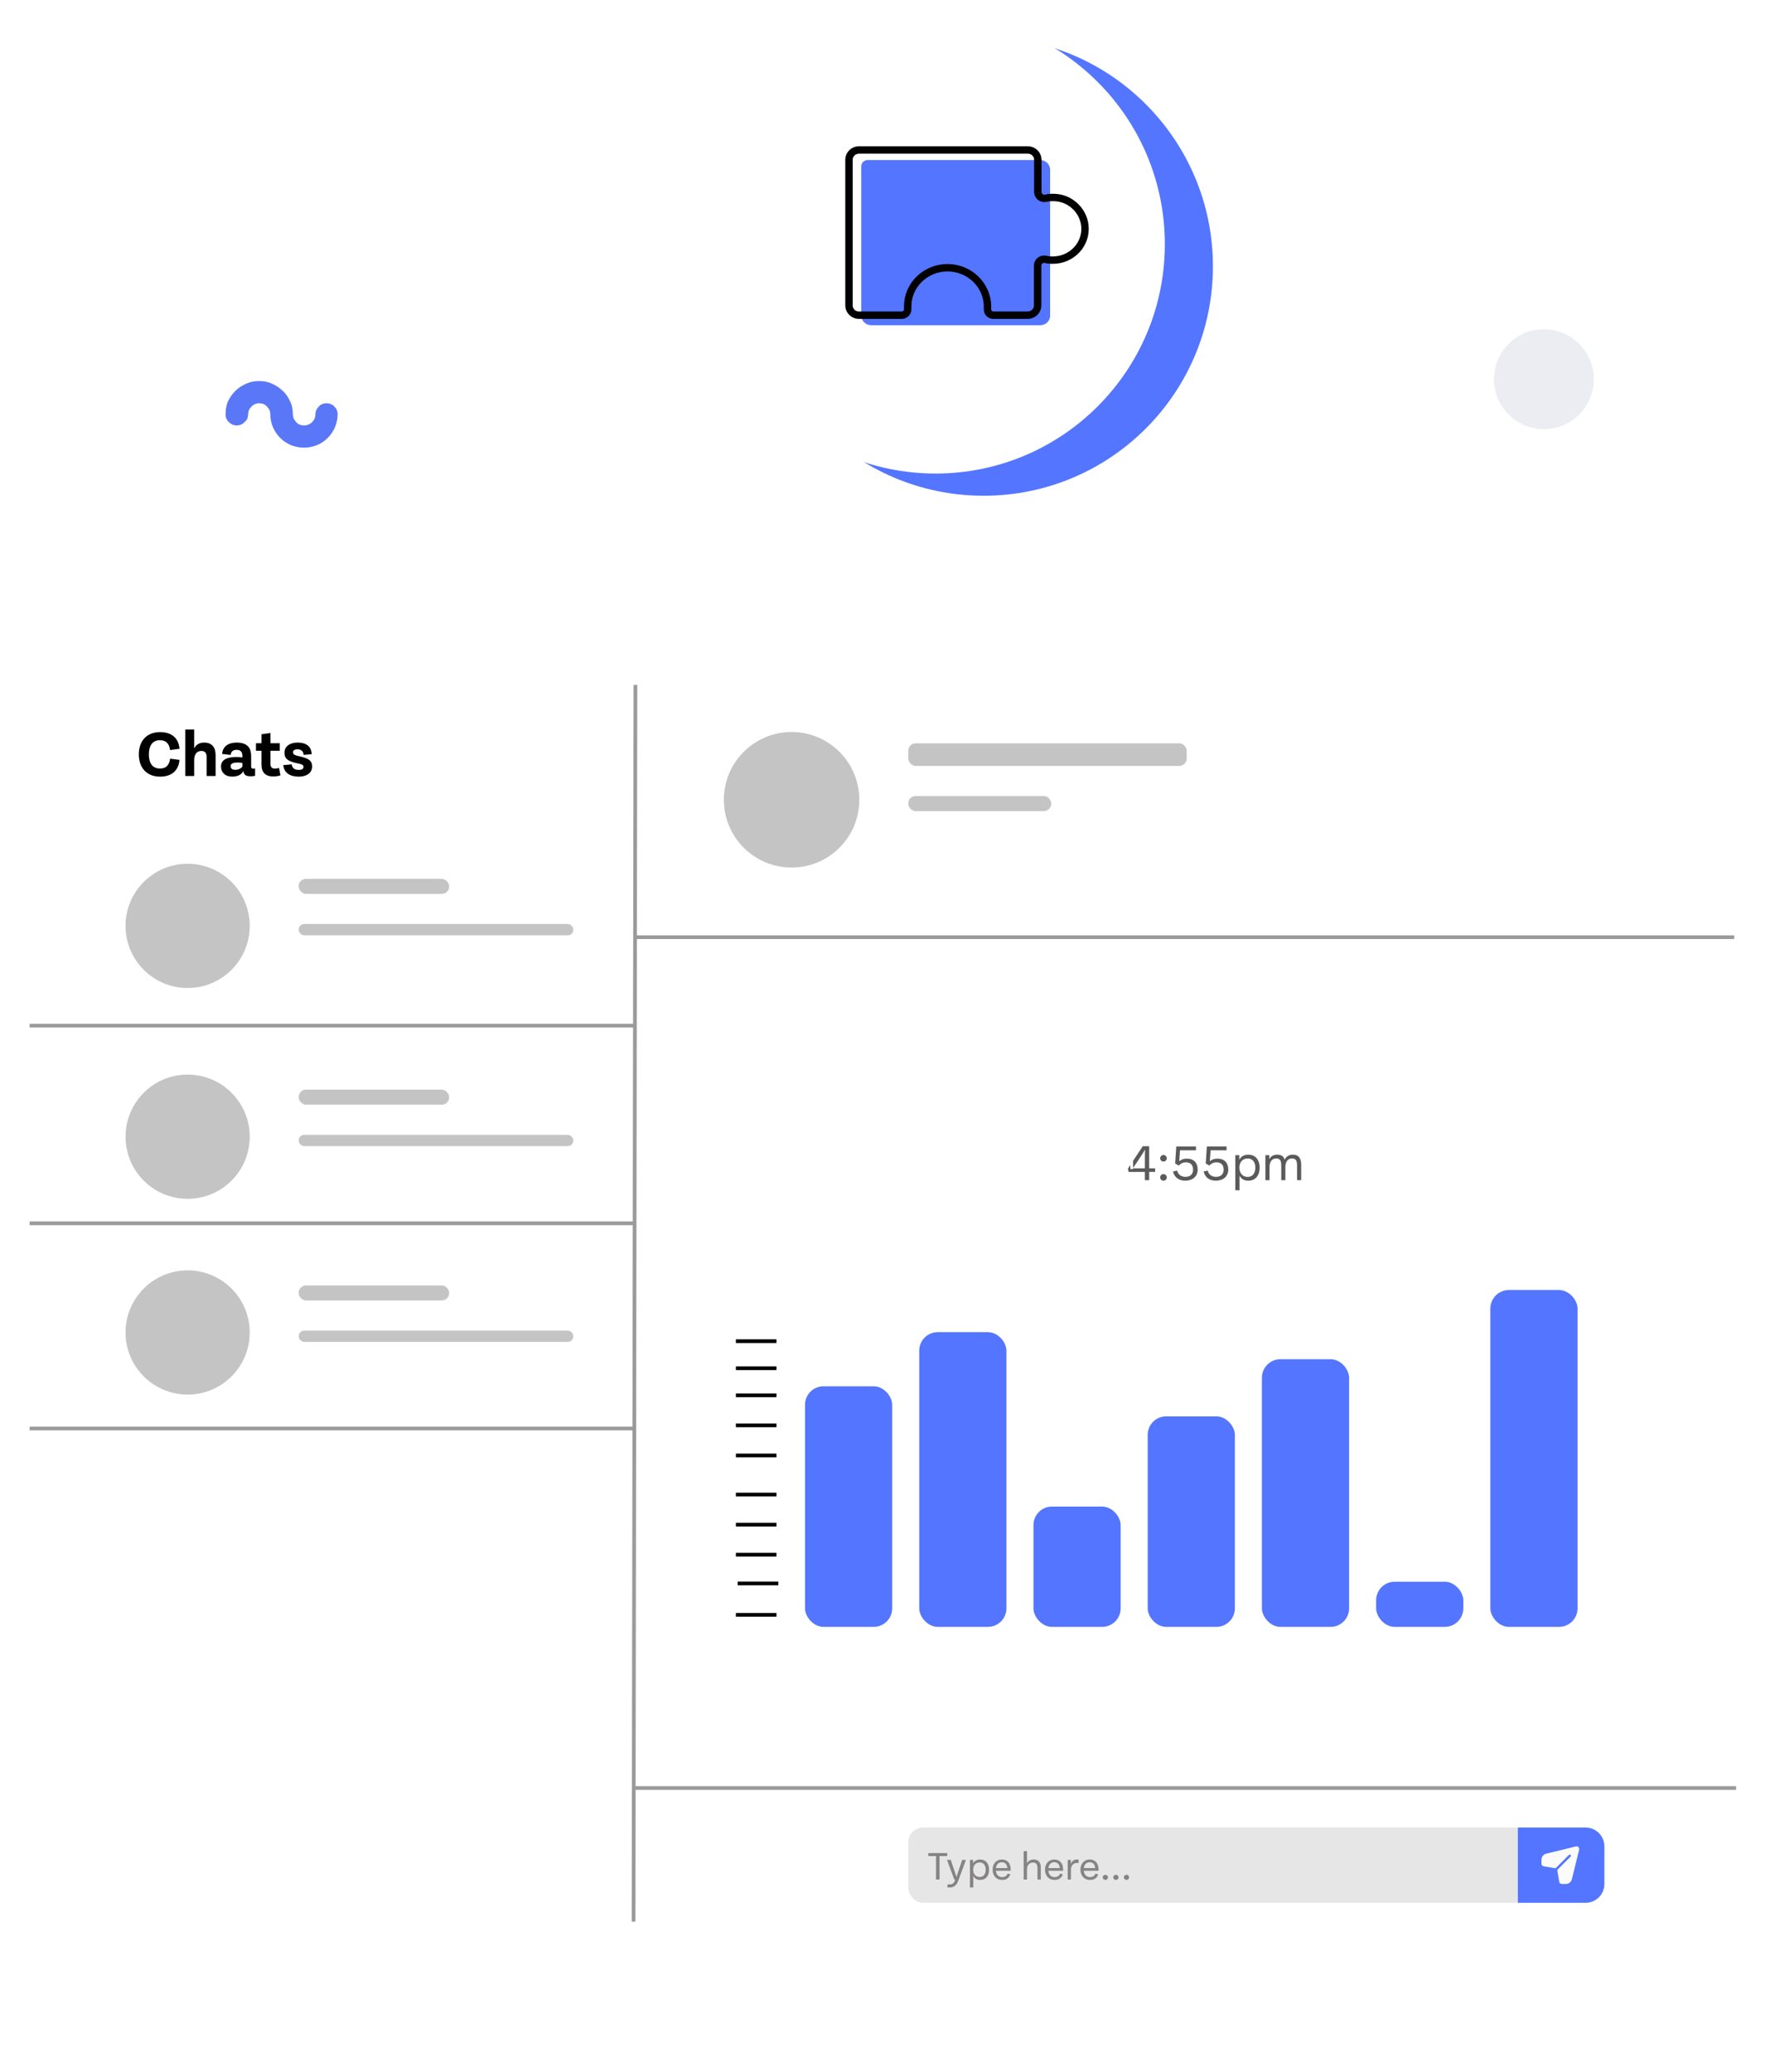 <svg width="480" height="560" viewBox="0 0 480 560" fill="none" xmlns="http://www.w3.org/2000/svg">
<g filter="url(#filter0_d)">
<rect x="10" y="67" width="460" height="475" rx="48" fill="white"/>
</g>
<path d="M43.293 209.928C46.362 209.928 48.279 208.344 48.54 205.41L46.002 205.068C45.705 207.147 44.652 207.732 43.239 207.732C41.214 207.732 40.251 206.229 40.251 203.907C40.251 201.585 41.214 200.082 43.239 200.082C44.652 200.082 45.714 200.73 46.002 202.746L48.54 202.404C48.315 199.47 46.362 197.886 43.293 197.886C39.63 197.886 37.542 200.334 37.542 203.907C37.542 207.48 39.63 209.928 43.293 209.928ZM55.197 200.721C53.874 200.721 52.992 201.315 52.506 202.323V197.193H50.094V209.757H52.506V205.491C52.506 203.799 53.289 202.98 54.441 202.98C55.449 202.98 55.89 203.547 55.89 204.762V209.757H58.302V204.087C58.302 202.08 57.366 200.721 55.197 200.721ZM68.499 207.777C68.031 207.777 67.914 207.552 67.914 207.111V204.42C67.914 202.728 67.428 200.721 63.972 200.721C61.749 200.721 60.21 201.783 60.066 203.79L62.379 204.06C62.487 203.124 63 202.683 63.981 202.683C65.196 202.683 65.556 203.403 65.556 204.393V204.744C65.043 204.663 64.503 204.618 63.918 204.618C61.479 204.618 59.769 205.311 59.769 207.183C59.769 208.767 60.858 209.919 62.793 209.919C64.26 209.919 65.331 209.379 65.817 208.416C65.952 209.451 66.456 209.829 67.779 209.829C68.229 209.829 68.589 209.802 68.985 209.703V207.741C68.814 207.768 68.652 207.777 68.499 207.777ZM63.612 208.083C62.811 208.083 62.37 207.75 62.37 207.093C62.37 206.427 62.964 206.112 64.251 206.112C64.71 206.112 65.124 206.148 65.556 206.229V207.192C65.169 207.75 64.449 208.083 63.612 208.083ZM75.456 207.57C75.087 207.696 74.754 207.759 74.34 207.759C73.431 207.759 73.134 207.264 73.134 206.373V202.926H75.645V200.892H73.134V198.129L70.722 198.471V200.892H69.219V202.926H70.722V206.697C70.722 208.713 71.703 209.874 73.881 209.874C74.61 209.874 75.231 209.775 75.834 209.577L75.456 207.57ZM80.793 209.928C83.016 209.928 84.411 208.857 84.411 207.183C84.42 205.536 83.304 204.942 80.928 204.42C79.569 204.123 79.227 203.862 79.227 203.349C79.227 202.881 79.578 202.548 80.46 202.548C81.414 202.548 82.008 202.989 82.116 204.051L84.303 203.853C84.186 201.954 83.07 200.721 80.451 200.721C78.444 200.721 76.932 201.693 76.923 203.484C76.914 205.122 77.967 205.815 80.442 206.328C81.612 206.562 82.071 206.733 82.071 207.3C82.071 207.822 81.684 208.101 80.775 208.101C79.74 208.101 79.029 207.714 78.894 206.607L76.617 206.814C76.779 208.992 78.561 209.928 80.793 209.928Z" fill="black"/>
<path d="M171.834 185.143L171.325 519.425" stroke="#9A9A9A"/>
<circle cx="50.739" cy="250.269" r="16.79" fill="#C4C4C4"/>
<circle cx="214.064" cy="216.179" r="18.317" fill="#C4C4C4"/>
<rect x="80.758" y="237.549" width="40.704" height="4.07" rx="2" fill="#C4C4C4"/>
<rect x="245.61" y="200.915" width="75.302" height="6.106" rx="2" fill="#C4C4C4"/>
<rect x="245.61" y="215.162" width="38.669" height="4.07" rx="2" fill="#C4C4C4"/>
<rect x="80.758" y="249.76" width="74.285" height="3.053" rx="1.526" fill="#C4C4C4"/>
<circle cx="50.739" cy="307.254" r="16.79" fill="#C4C4C4"/>
<rect x="80.758" y="294.534" width="40.704" height="4.07" rx="2" fill="#C4C4C4"/>
<rect x="80.758" y="306.746" width="74.285" height="3.053" rx="1.526" fill="#C4C4C4"/>
<circle cx="50.739" cy="360.17" r="16.79" fill="#C4C4C4"/>
<rect x="80.758" y="347.45" width="40.704" height="4.07" rx="2" fill="#C4C4C4"/>
<rect x="80.758" y="359.661" width="74.285" height="3.053" rx="1.526" fill="#C4C4C4"/>
<path d="M8 330.659H171.325" stroke="#9A9A9A"/>
<path d="M8 386.119H171.325" stroke="#9A9A9A"/>
<path d="M8 277.235H171.325" stroke="#9A9A9A"/>
<path d="M171.834 253.322H468.974" stroke="#9A9A9A"/>
<path d="M171.325 483.3H469.482" stroke="#9A9A9A"/>
<rect x="245.61" y="493.984" width="167.904" height="20.352" rx="4" fill="#E6E6E6"/>
<g clip-path="url(#clip0)">
<path fill-rule="evenodd" clip-rule="evenodd" d="M410.461 493.984H428.76C431.58 493.984 433.866 496.263 433.866 499.072V509.248C433.866 512.058 431.58 514.336 428.76 514.336H410.461V493.984Z" fill="#5375FF"/>
<path d="M426.847 499.282C426.67 499.106 426.419 499.035 426.176 499.091L426.172 499.092L418.152 501.048C417.382 501.236 416.845 501.918 416.845 502.708V503.763C416.845 504.147 417.15 504.461 417.532 504.477L420.549 504.989C420.613 505 420.677 504.979 420.723 504.934L424.279 501.392C424.404 501.267 424.605 501.267 424.73 501.392C424.855 501.516 424.855 501.717 424.73 501.841L421.174 505.384C421.129 505.429 421.108 505.494 421.119 505.557L421.633 508.564C421.649 508.944 421.965 509.248 422.35 509.248H423.409C424.201 509.248 424.887 508.712 425.075 507.945L427.038 499.954L427.038 499.951C427.095 499.708 427.024 499.458 426.847 499.282Z" fill="#FBFBFB"/>
</g>
<path d="M253.123 508.037H254.069V501.696H256.159V500.887H251.033V501.696H253.123V508.037ZM260.2 502.73L259.116 505.925C258.957 506.409 258.808 506.871 258.665 507.333C258.506 506.871 258.346 506.398 258.187 505.925L257.103 502.73H256.091L258.055 508.048H258.308L258.192 508.384C257.884 509.247 257.257 509.467 256.284 509.324L256.168 510.144C257.549 510.353 258.583 509.913 259.089 508.466L261.212 502.73H260.2ZM265.064 502.625C264.151 502.625 263.508 502.999 263.161 503.709L263.15 502.73H262.298V510.182H263.194V507.08C263.552 507.762 264.173 508.147 265.064 508.147C266.604 508.147 267.473 507.009 267.473 505.375C267.473 503.753 266.604 502.625 265.064 502.625ZM264.91 507.35C263.832 507.35 263.161 506.503 263.161 505.375C263.161 504.253 263.832 503.428 264.91 503.428C266.005 503.428 266.555 504.231 266.555 505.375C266.555 506.525 266.005 507.35 264.91 507.35ZM273.305 505.282C273.305 503.687 272.419 502.62 270.912 502.62C269.389 502.62 268.415 503.824 268.415 505.375C268.415 506.959 269.405 508.147 270.995 508.147C272.1 508.147 272.914 507.636 273.206 506.64L272.485 506.437C272.254 507.031 271.792 507.383 270.989 507.383C270.021 507.383 269.416 506.701 269.317 505.661H273.294C273.305 505.529 273.305 505.403 273.305 505.282ZM270.907 503.368C271.803 503.368 272.337 503.945 272.414 504.952H269.323C269.444 504 270.016 503.368 270.907 503.368ZM279.511 502.62C278.669 502.62 278.048 503.01 277.718 503.643V500.359H276.821V508.037H277.718V505.309C277.718 504.121 278.4 503.456 279.324 503.456C280.16 503.456 280.556 503.923 280.556 504.957V508.037H281.452V504.781C281.452 503.39 280.825 502.62 279.511 502.62ZM287.485 505.282C287.485 503.687 286.599 502.62 285.092 502.62C283.569 502.62 282.595 503.824 282.595 505.375C282.595 506.959 283.585 508.147 285.175 508.147C286.28 508.147 287.094 507.636 287.386 506.64L286.665 506.437C286.434 507.031 285.972 507.383 285.169 507.383C284.201 507.383 283.596 506.701 283.497 505.661H287.474C287.485 505.529 287.485 505.403 287.485 505.282ZM285.087 503.368C285.983 503.368 286.517 503.945 286.594 504.952H283.503C283.624 504 284.196 503.368 285.087 503.368ZM289.57 503.802L289.576 502.73H288.734V508.037H289.603V505.348C289.603 503.989 290.643 503.362 291.66 503.604L291.682 502.664C290.72 502.455 289.922 502.9 289.57 503.802ZM297.067 505.282C297.067 503.687 296.181 502.62 294.674 502.62C293.151 502.62 292.177 503.824 292.177 505.375C292.177 506.959 293.167 508.147 294.757 508.147C295.862 508.147 296.676 507.636 296.968 506.64L296.247 506.437C296.016 507.031 295.554 507.383 294.751 507.383C293.783 507.383 293.178 506.701 293.079 505.661H297.056C297.067 505.529 297.067 505.403 297.067 505.282ZM294.669 503.368C295.565 503.368 296.099 503.945 296.176 504.952H293.085C293.206 504 293.778 503.368 294.669 503.368ZM298.916 508.147C299.295 508.147 299.614 507.834 299.614 507.449C299.614 507.069 299.295 506.756 298.916 506.756C298.531 506.756 298.206 507.069 298.206 507.449C298.206 507.834 298.531 508.147 298.916 508.147ZM301.773 508.147C302.153 508.147 302.472 507.834 302.472 507.449C302.472 507.069 302.153 506.756 301.773 506.756C301.388 506.756 301.064 507.069 301.064 507.449C301.064 507.834 301.388 508.147 301.773 508.147ZM304.631 508.147C305.01 508.147 305.329 507.834 305.329 507.449C305.329 507.069 305.01 506.756 304.631 506.756C304.246 506.756 303.921 507.069 303.921 507.449C303.921 507.834 304.246 508.147 304.631 508.147Z" fill="#858383"/>
<path d="M199.497 428H210.471" stroke="black"/>
<path d="M312.379 315.808H310.762V309.823H309.026L305.022 315.885L305.218 316.781L309.6 316.774V319H310.762V316.767H312.379V315.808ZM306.345 315.808L308.284 312.91C308.725 312.238 309.166 311.58 309.642 310.733C309.6 311.503 309.6 312.301 309.6 313.183V315.808H306.345ZM314.637 313.974C315.12 313.974 315.526 313.575 315.526 313.085C315.526 312.595 315.12 312.196 314.637 312.196C314.147 312.196 313.734 312.595 313.734 313.085C313.734 313.575 314.147 313.974 314.637 313.974ZM314.637 319.14C315.12 319.14 315.526 318.741 315.526 318.251C315.526 317.768 315.12 317.369 314.637 317.369C314.147 317.369 313.734 317.768 313.734 318.251C313.734 318.741 314.147 319.14 314.637 319.14ZM320.968 313.176C320.163 313.176 319.519 313.372 318.896 313.876L319.106 310.929H323.418V309.9H318.091L317.783 314.478L318.735 315.052C319.414 314.408 319.967 314.184 320.73 314.184C321.997 314.184 322.634 314.968 322.634 316.144C322.627 317.439 321.815 318.104 320.555 318.104C319.512 318.104 318.588 317.558 318.336 316.424L317.216 316.641C317.566 318.272 318.819 319.14 320.534 319.14C322.48 319.14 323.88 318.006 323.88 316.137C323.88 314.331 322.83 313.176 320.968 313.176ZM329.24 313.176C328.435 313.176 327.791 313.372 327.168 313.876L327.378 310.929H331.69V309.9H326.363L326.055 314.478L327.007 315.052C327.686 314.408 328.239 314.184 329.002 314.184C330.269 314.184 330.906 314.968 330.906 316.144C330.899 317.439 330.087 318.104 328.827 318.104C327.784 318.104 326.86 317.558 326.608 316.424L325.488 316.641C325.838 318.272 327.091 319.14 328.806 319.14C330.752 319.14 332.152 318.006 332.152 316.137C332.152 314.331 331.102 313.176 329.24 313.176ZM337.574 312.112C336.412 312.112 335.593 312.588 335.152 313.491L335.138 312.245H334.053V321.73H335.194V317.782C335.649 318.65 336.44 319.14 337.574 319.14C339.534 319.14 340.64 317.691 340.64 315.612C340.64 313.547 339.534 312.112 337.574 312.112ZM337.378 318.125C336.006 318.125 335.152 317.047 335.152 315.612C335.152 314.184 336.006 313.134 337.378 313.134C338.771 313.134 339.471 314.156 339.471 315.612C339.471 317.075 338.771 318.125 337.378 318.125ZM349.636 312.105C348.516 312.105 347.788 312.623 347.417 313.47C347.137 312.574 346.486 312.105 345.394 312.105C344.316 312.105 343.623 312.581 343.245 313.358L343.252 312.245H342.188V319H343.308V315.486C343.308 313.981 343.98 313.127 345.149 313.127C346.136 313.127 346.479 313.729 346.479 315.017V319H347.592V315.486C347.592 313.981 348.257 313.127 349.426 313.127C350.413 313.127 350.756 313.75 350.756 315.017V319H351.869V314.849C351.869 313.113 351.204 312.105 349.636 312.105Z" fill="#5A5A5A"/>
<rect x="217.696" y="374.714" width="23.573" height="65.029" rx="5" fill="#5375FF"/>
<rect x="248.585" y="360.082" width="23.573" height="79.661" rx="5" fill="#5375FF"/>
<rect x="279.474" y="407.229" width="23.573" height="32.515" rx="5" fill="#5375FF"/>
<rect x="310.363" y="382.842" width="23.573" height="56.901" rx="5" fill="#5375FF"/>
<rect x="341.251" y="367.397" width="23.573" height="72.345" rx="5" fill="#5375FF"/>
<rect x="372.14" y="427.55" width="23.573" height="12.193" rx="5" fill="#5375FF"/>
<rect x="403.029" y="348.702" width="23.573" height="91.041" rx="5" fill="#5375FF"/>
<path d="M199 436.491H209.974" stroke="black"/>
<path d="M199 420.234H209.974" stroke="black"/>
<path d="M199 412.105H209.974" stroke="black"/>
<path d="M199 403.977H209.974" stroke="black"/>
<path d="M199 393.409H209.974" stroke="black"/>
<path d="M199 385.28H209.974" stroke="black"/>
<path d="M199 377.152H209.974" stroke="black"/>
<path d="M199 369.836H209.974" stroke="black"/>
<path d="M199 362.521H209.974" stroke="black"/>
<circle cx="266" cy="72" r="62" fill="#5375FF"/>
<g filter="url(#filter1_d)">
<circle cx="253" cy="62" r="62" fill="white"/>
</g>
<path d="M281.284 87.913H235.597C234.12 87.913 232.906 86.732 232.906 85.295V44.946C232.906 44.022 233.698 43.252 234.647 43.252H281.284C282.761 43.252 283.974 44.433 283.974 45.87V85.295C283.974 86.784 282.761 87.913 281.284 87.913Z" fill="#5375FF"/>
<path d="M286.137 53.476C284.976 53.322 283.868 53.322 282.813 53.579C281.705 53.836 280.65 53.014 280.65 51.885V43.158C280.65 41.721 279.437 40.54 277.96 40.54H232.273C230.796 40.54 229.583 41.721 229.583 43.158V82.583C229.583 84.02 230.796 85.201 232.273 85.201H243.827C244.776 85.201 245.515 84.431 245.462 83.507C245.462 83.302 245.462 83.097 245.462 82.891C245.409 77.09 250.263 72.368 256.224 72.368C262.186 72.368 267.039 77.09 267.039 82.891C267.039 83.097 267.039 83.302 267.039 83.507C266.987 84.431 267.672 85.201 268.622 85.201H277.907C279.384 85.201 280.598 84.02 280.598 82.583V71.803C280.598 70.674 281.653 69.852 282.761 70.109C283.394 70.263 284.027 70.314 284.713 70.314C289.83 70.314 293.945 66.002 293.365 60.92C292.942 57.172 289.935 54.041 286.137 53.476Z" stroke="black" stroke-width="2" stroke-miterlimit="10"/>
<g clip-path="url(#clip1)">
<path d="M88.3 109C87.5 109 86.7 109.3 86.2 109.9C85.6 110.5 85.3 111.2 85.3 112C85.3 112.8 85 113.5 84.4 114.1C83.8 114.7 83 115 82.2 115C81.4 115 80.6 114.7 80.1 114.1C79.5 113.5 79.2 112.8 79.2 112C79.2 110.8 79 109.6 78.5 108.6C78 107.5 77.4 106.5 76.5 105.7C75.7 104.9 74.7 104.2 73.5 103.7C72.5 103.2 71.3 103 70.1 103C68.9 103 67.7 103.2 66.6 103.7C65.5 104.2 64.5 104.8 63.6 105.7C62.8 106.5 62.1 107.5 61.6 108.6C61.2 109.6 61 110.8 61 112C61 112.8 61.3 113.6 61.9 114.1C62.5 114.7 63.2 115 64 115C64.8 115 65.6 114.7 66.1 114.1C66.8 113.6 67.1 112.8 67.1 112C67.1 111.2 67.4 110.5 68 109.9C68.6 109.3 69.3 109 70.1 109C70.9 109 71.7 109.3 72.2 109.9C72.8 110.5 73.1 111.2 73.1 112C73.1 114.4 74.1 116.7 75.8 118.4C77.5 120.1 79.8 121 82.2 121C84.6 121 86.9 120.1 88.6 118.4C90.3 116.7 91.3 114.4 91.3 112C91.3 111.2 91 110.4 90.4 109.9C89.9 109.3 89.1 109 88.3 109Z" fill="#5977F7"/>
</g>
<circle cx="417.5" cy="102.5" r="13.5" fill="#EBEDF2"/>
<path d="M261.585 310.15L260.131 314.056C260.001 314.42 259.897 314.726 259.798 315.059C259.69 314.717 259.573 314.375 259.461 314.056L258.003 310.15H256.815V316H257.548V312.076C257.548 311.689 257.544 311.329 257.544 310.942C257.665 311.342 257.791 311.72 257.949 312.125L259.443 316H260.145L261.639 312.125C261.792 311.729 261.922 311.356 262.044 310.946C262.044 311.347 262.039 311.698 262.039 312.076V316H262.773V310.15H261.585ZM267.149 311.657L266.262 314.272C266.132 314.668 266.01 315.046 265.893 315.424C265.763 315.046 265.632 314.659 265.502 314.272L264.615 311.657H263.787L265.394 316.009H265.601L265.506 316.284C265.254 316.99 264.741 317.17 263.945 317.053L263.85 317.724C264.98 317.895 265.826 317.535 266.24 316.351L267.977 311.657H267.149ZM274.347 313.745C274.347 312.44 273.623 311.567 272.39 311.567C271.143 311.567 270.347 312.553 270.347 313.822C270.347 315.118 271.157 316.09 272.457 316.09C273.362 316.09 274.028 315.671 274.266 314.857L273.677 314.69C273.488 315.176 273.11 315.464 272.453 315.464C271.661 315.464 271.166 314.906 271.085 314.056H274.338C274.347 313.948 274.347 313.844 274.347 313.745ZM272.385 312.179C273.119 312.179 273.555 312.652 273.618 313.475H271.089C271.188 312.697 271.656 312.179 272.385 312.179ZM278.2 311.657L277.305 314.371C277.179 314.735 277.071 315.086 276.954 315.455C276.837 315.095 276.72 314.731 276.598 314.371L275.703 311.657H274.888L276.427 316H277.476L279.015 311.657H278.2ZM281.63 316.09C282.962 316.09 283.804 315.127 283.804 313.826C283.804 312.53 282.962 311.567 281.63 311.567C280.294 311.567 279.452 312.53 279.452 313.826C279.452 315.127 280.294 316.09 281.63 316.09ZM281.63 315.438C280.753 315.438 280.186 314.762 280.186 313.826C280.186 312.89 280.753 312.22 281.63 312.22C282.499 312.22 283.07 312.89 283.07 313.826C283.07 314.762 282.499 315.438 281.63 315.438ZM284.783 316H285.516V309.718H284.783V316ZM289.853 311.657V313.885C289.853 314.857 289.295 315.401 288.539 315.401C287.882 315.401 287.554 315.019 287.554 314.173V311.657H286.825V314.317C286.825 315.455 287.333 316.086 288.382 316.086C289.12 316.086 289.642 315.716 289.889 315.127L289.907 316H290.582V311.657H289.853ZM294.421 315.253C294.236 315.361 294.056 315.41 293.818 315.41C293.3 315.41 293.08 315.127 293.08 314.528V312.269H294.515V311.657H293.08V310.258L292.351 310.366V311.657H291.455V312.269H292.351V314.618C292.351 315.604 292.855 316.063 293.714 316.063C294.065 316.063 294.349 315.986 294.614 315.842L294.421 315.253ZM295.879 310.825C296.18 310.825 296.423 310.591 296.423 310.303C296.423 310.015 296.18 309.79 295.879 309.79C295.6 309.79 295.357 310.015 295.357 310.303C295.357 310.591 295.6 310.825 295.879 310.825ZM295.523 316H296.257V311.657H295.523V316ZM299.446 316.09C300.778 316.09 301.619 315.127 301.619 313.826C301.619 312.53 300.778 311.567 299.446 311.567C298.109 311.567 297.268 312.53 297.268 313.826C297.268 315.127 298.109 316.09 299.446 316.09ZM299.446 315.438C298.568 315.438 298.001 314.762 298.001 313.826C298.001 312.89 298.568 312.22 299.446 312.22C300.314 312.22 300.886 312.89 300.886 313.826C300.886 314.762 300.314 315.438 299.446 315.438ZM304.825 311.567C304.092 311.567 303.57 311.932 303.318 312.508L303.322 311.657H302.616V316H303.349V313.768C303.349 312.796 303.907 312.251 304.663 312.251C305.347 312.251 305.671 312.634 305.671 313.48V316H306.405V313.336C306.405 312.197 305.892 311.567 304.825 311.567Z" fill="white"/>
<defs>
<filter id="filter0_d" x="0" y="65" width="480" height="495" filterUnits="userSpaceOnUse" color-interpolation-filters="sRGB">
<feFlood flood-opacity="0" result="BackgroundImageFix"/>
<feColorMatrix in="SourceAlpha" type="matrix" values="0 0 0 0 0 0 0 0 0 0 0 0 0 0 0 0 0 0 127 0"/>
<feOffset dy="8"/>
<feGaussianBlur stdDeviation="5"/>
<feColorMatrix type="matrix" values="0 0 0 0 0 0 0 0 0 0 0 0 0 0 0 0 0 0 0.25 0"/>
<feBlend mode="normal" in2="BackgroundImageFix" result="effect1_dropShadow"/>
<feBlend mode="normal" in="SourceGraphic" in2="effect1_dropShadow" result="shape"/>
</filter>
<filter id="filter1_d" x="187" y="0" width="132" height="132" filterUnits="userSpaceOnUse" color-interpolation-filters="sRGB">
<feFlood flood-opacity="0" result="BackgroundImageFix"/>
<feColorMatrix in="SourceAlpha" type="matrix" values="0 0 0 0 0 0 0 0 0 0 0 0 0 0 0 0 0 0 127 0"/>
<feOffset dy="4"/>
<feGaussianBlur stdDeviation="2"/>
<feColorMatrix type="matrix" values="0 0 0 0 0 0 0 0 0 0 0 0 0 0 0 0 0 0 0.25 0"/>
<feBlend mode="normal" in2="BackgroundImageFix" result="effect1_dropShadow"/>
<feBlend mode="normal" in="SourceGraphic" in2="effect1_dropShadow" result="shape"/>
</filter>
<clipPath id="clip0">
<rect width="23.405" height="20.352" fill="white" transform="translate(410.461 493.984)"/>
</clipPath>
<clipPath id="clip1">
<rect width="30.3" height="18" fill="white" transform="translate(61 103)"/>
</clipPath>
</defs>
</svg>
